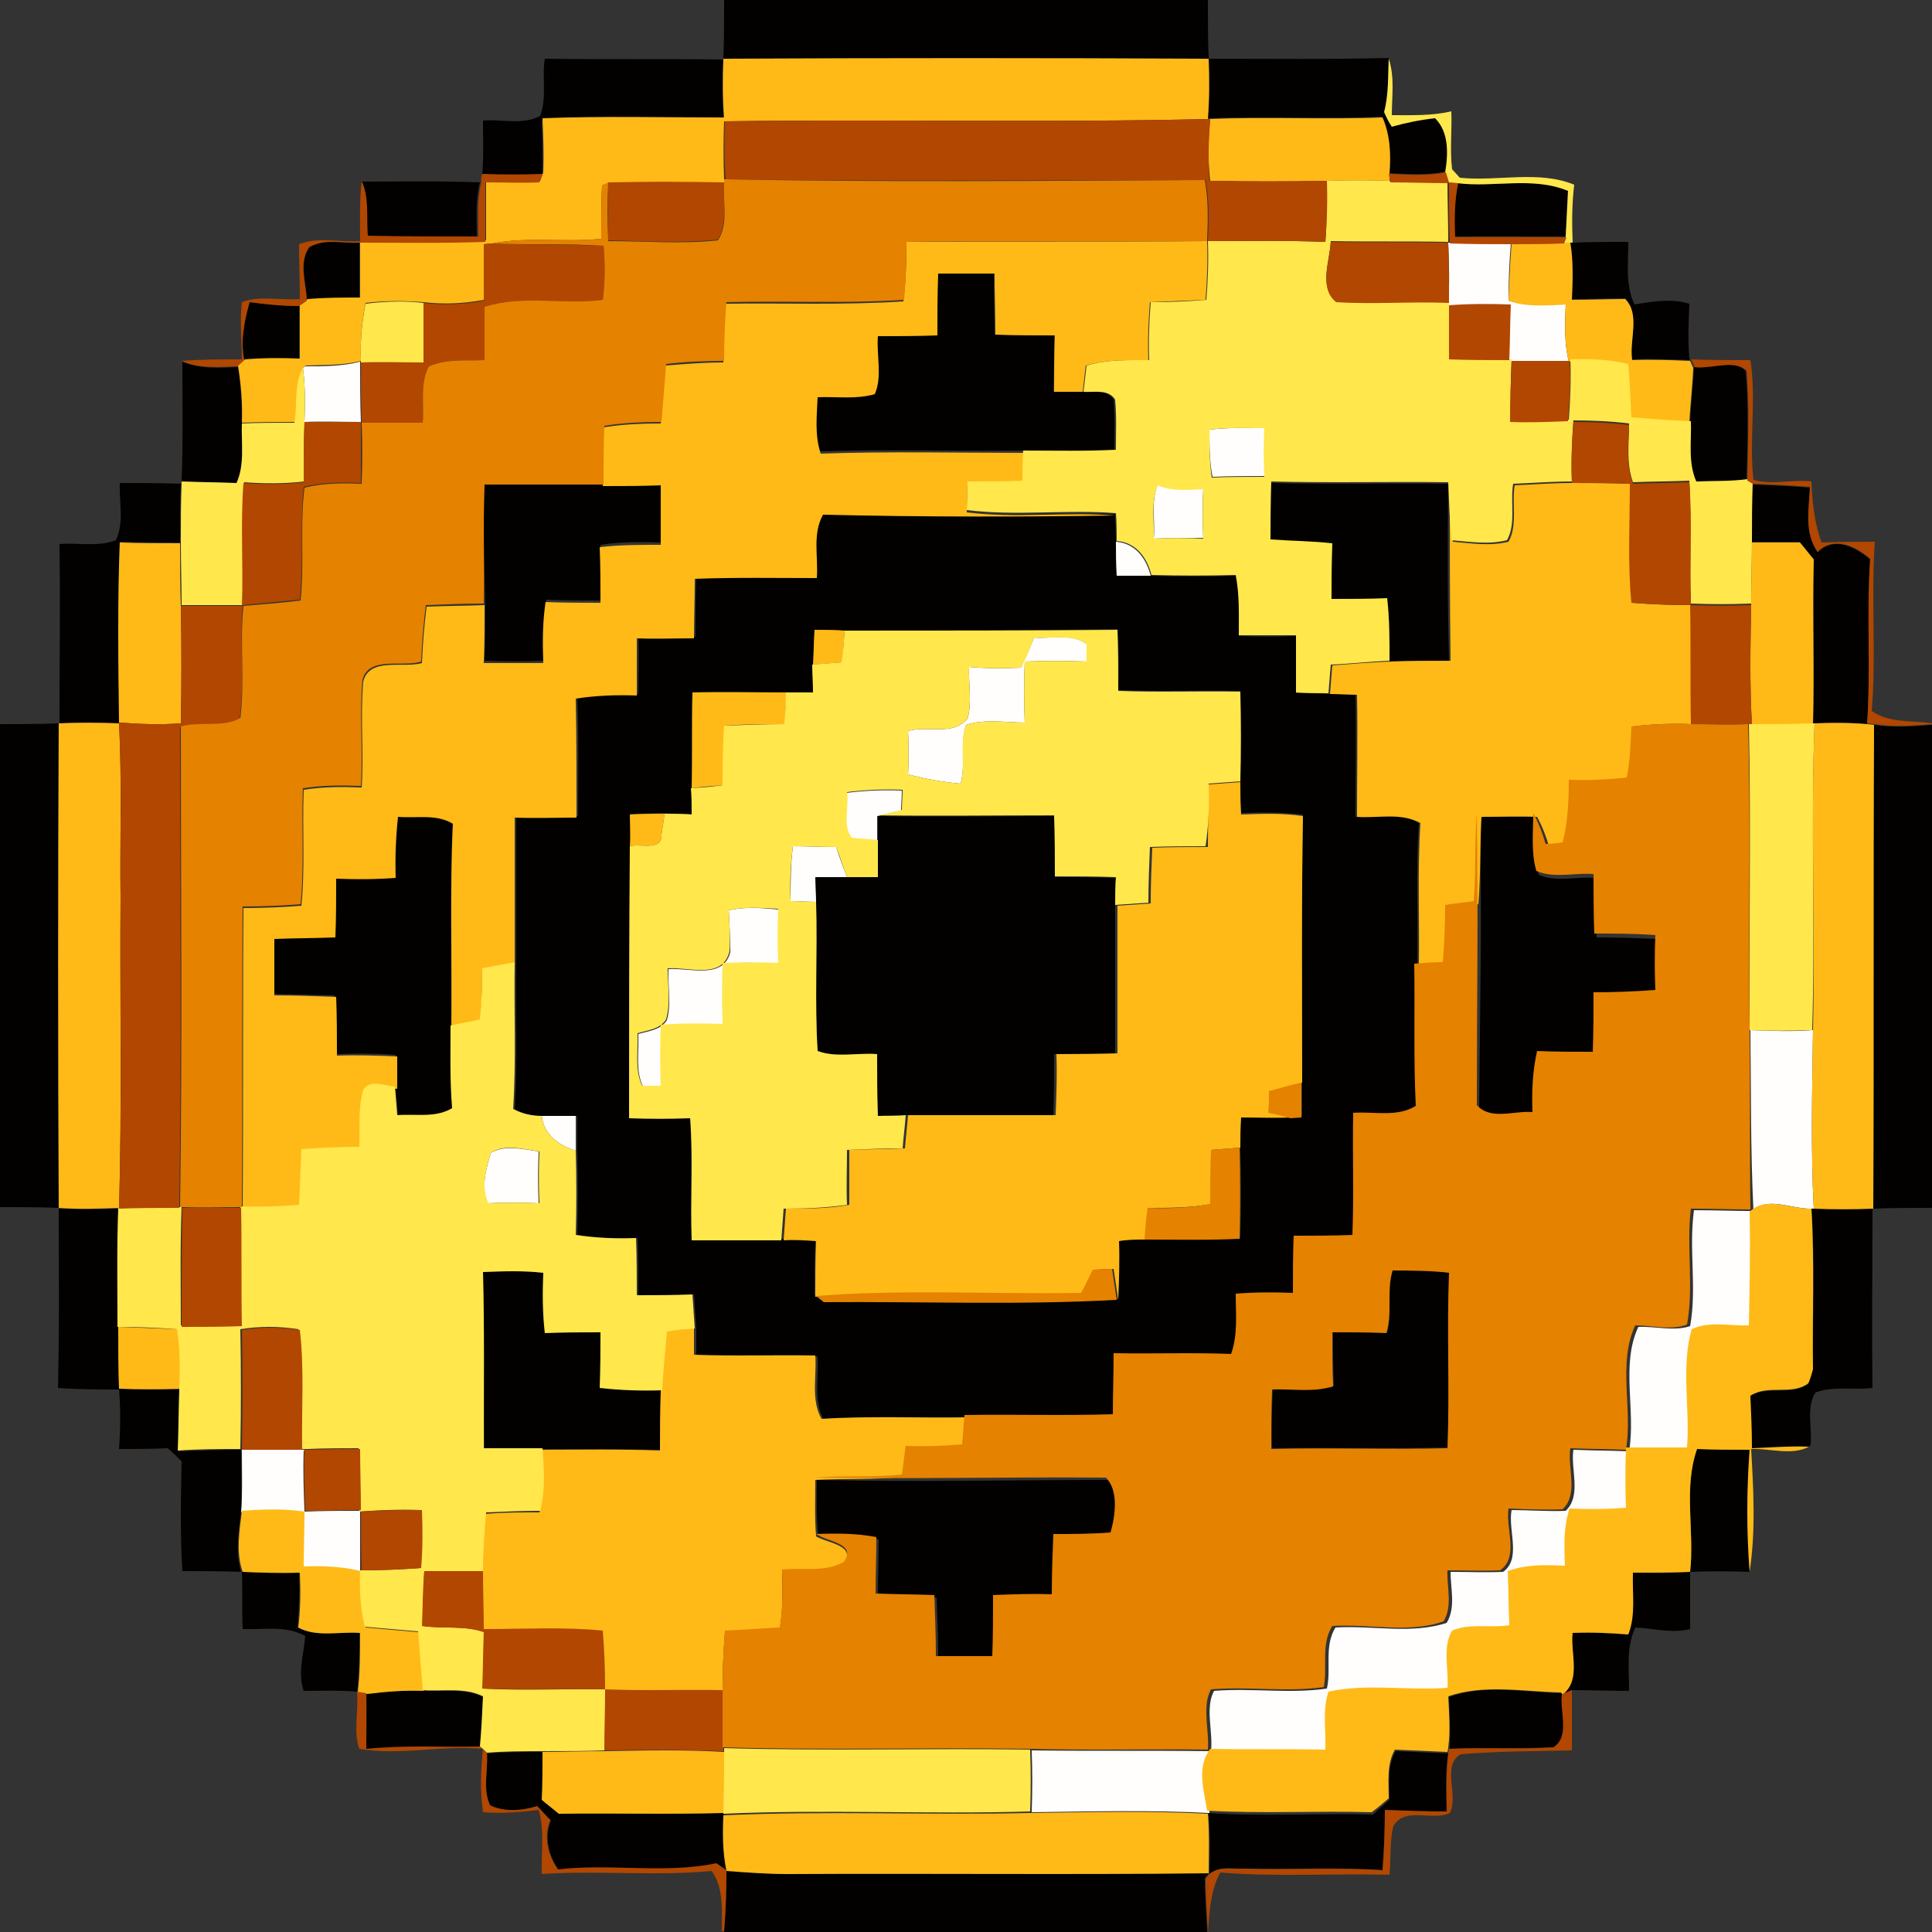 <?xml version="1.0" encoding="utf-8"?>
<!-- Generator: Adobe Illustrator 26.0.3, SVG Export Plug-In . SVG Version: 6.00 Build 0)  -->
<svg version="1.1" id="Layer_1" xmlns="http://www.w3.org/2000/svg" xmlns:xlink="http://www.w3.org/1999/xlink" x="0px" y="0px"
	 viewBox="0 0 250 250" style="enable-background:new 0 0 250 250;" xml:space="preserve">
<rect x="0" y="0" width="250" height="250" fill="#333333" stroke="none"/>
<style type="text/css">
	.st0{fill:#FFFEFC;}
	.st1{fill:#020100;}
	.st2{fill:#FFBA17;}
	.st3{fill:#FFE74C;}
	.st4{fill:#B14701;}
	.st5{fill:#E58200;}
</style>
<g id="_x23_fffefcff">
	<path class="st0" d="M187.4,31.4c2.7,0,5.4,0.1,8.1,0.1c-0.2,2.5-0.3,4.9-0.3,7.4c2.4,0.8,4.9,0.5,7.4,0.5c-0.1,2.5-0.2,5,0.4,7.4
		c-2.5,0-5,0-7.5,0h-0.3c0-2.4,0.1-4.8,0.2-7.2c-2.7-0.2-5.3-0.1-8,0.1v-0.3C187.6,36.6,187.5,34,187.4,31.4z"/>
	<path class="st0" d="M39.5,47.4c2.4,0,4.8,0,7.1-0.6c0,2.6,0,5.2,0.1,7.8c-2.4,0-4.9-0.1-7.3,0c0.1-2.3,0.1-4.7-0.2-7L39.5,47.4z"
		/>
	<path class="st0" d="M156.5,55.6c2.4-0.3,4.8-0.2,7.2-0.3c-0.1,2.1-0.1,4.2,0,6.3c-2.3,0-4.5,0-6.8,0.1
		C156.5,59.7,156.5,57.7,156.5,55.6z"/>
	<path class="st0" d="M149.3,69.7c0.2-2.3-0.4-4.8,0.5-7c1.9,0.8,3.9,0.6,5.9,0.5c-0.1,2.1-0.1,4.3,0,6.4
		C153.6,69.6,151.4,69.6,149.3,69.7z"/>
	<path class="st0" d="M144.4,70.1c2.5,0.2,3.9,2.1,4.5,4.4c-1.5,0-3,0-4.5,0C144.4,73.1,144.4,71.6,144.4,70.1z"/>
	<path class="st0" d="M132.1,86.4c0.6-1.3,1.2-2.6,1.7-3.9c2.2,0.2,4.8-0.6,6.8,0.8c0,0.6,0,1.7,0,2.3c-2.7-0.1-5.3-0.1-8,0
		c-0.1,2.7-0.1,5.3,0,7.9c-2.5,0-5.2-0.5-7.6,0.3c-0.8,2.5,0,5.1-0.7,7.6c-2.3-0.2-4.6-0.6-6.8-1.2c0.1-1.9,0.1-3.7,0-5.6
		c2.6-0.8,5.7,0.7,7.7-1.6c0.6-2.1,0.1-4.5,0.2-6.7C127.6,86.5,129.9,86.5,132.1,86.4z"/>
	<path class="st0" d="M109.5,102.6c2.4-0.3,4.8-0.4,7.2-0.3c0,0.7-0.1,2-0.1,2.6c-1,0.2-2.1,0.5-3.1,0.7c0,1.1,0,2.1,0,3.2
		c-0.9-0.1-2.6-0.2-3.4-0.3C108.9,107,109.8,104.5,109.5,102.6z"/>
	<path class="st0" d="M102.3,116.6c0-2.4,0-4.7,0.3-7.1c1.8,0,3.7,0.1,5.6,0.1c0.4,1.3,0.9,2.6,1.4,3.9c-1.4,0-2.7,0-4,0
		c0,0.8,0.1,2.4,0.1,3.2C104.5,116.7,103.4,116.6,102.3,116.6z"/>
	<path class="st0" d="M94.3,117.8c2.1-0.5,4.3-0.3,6.5-0.1c-0.1,2.3-0.1,4.6,0,7c-2.4-0.1-4.8-0.2-7.2,0c-0.1,2.6-0.1,5.3,0,7.9
		c-2.6-0.1-5.3-0.1-8,0.1c-0.1,2.6-0.1,5.3,0,7.9c-0.6,0-1.8,0-2.4,0c-1-2.1-0.5-4.5-0.6-6.8c1.3-0.4,2.9-0.5,3.7-1.8
		c0.6-2.1,0.1-4.4,0.2-6.6c2.7-0.2,7.1,1.4,8-2.2C94.5,121.4,94.4,119.6,94.3,117.8z"/>
	<path class="st0" d="M226.5,133.3c2.7,0.1,5.4,0.2,8.1,0c-0.1,7.7-0.3,15.4,0.1,23.1l-0.2,0c-2.7,0.1-5.8-1.7-8,0.4
		c0.1,4.9,0,9.9,0.1,14.8c-2.4,0.1-5.1-0.6-7.4,0.5c-1.4,4.9-0.2,10.2-0.6,15.3c-2.6,0-5.2,0-7.9,0c0,2.6,0,5.2,0,7.8
		c-2.4,0.2-4.9,0.2-7.3,0.1c-0.8,2.4-0.8,4.9-0.6,7.4c-2.5-0.1-5-0.2-7.4,0.7c0.1,2.3,0.1,4.7,0.2,7c-2.4,0.5-5.1-0.2-7.4,0.7
		c-1.4,2.2-0.5,4.9-0.6,7.4c-5.1,0.4-10.4-0.6-15.4,0.5c-0.8,2.4-0.3,5-0.4,7.5c-5-0.1-9.9,0-14.9-0.1c-1.7,2.4-0.8,5.4-0.4,8l0,0.2
		c-7.7-0.4-15.4-0.2-23-0.1c0.1-2.7,0.1-5.4,0-8c7.7,0.1,15.4,0,23.2,0.1c0.3-2.5-0.8-5.6,0.4-7.8c4.8-0.4,9.8,0.4,14.6-0.3
		c0.6-2.6-0.4-5.4,1.1-7.9c4.8-0.3,9.8,0.9,14.4-0.6c1.2-2,0.5-4.4,0.5-6.6c2.3,0,4.5,0.1,6.8,0c2.4-1.7,0.6-5.4,1.1-8
		c2.3,0,4.7,0.2,7,0.1c2.1-2,0.6-5.4,1-7.9c2.4,0.1,4.8,0.1,7.2,0.2c0.9-5.3-1.1-11.2,1.2-16.1c2.2-0.1,4.6,0.6,6.7-0.1
		c0.9-4.9-0.2-10,0.5-15c2.6,0,5.1,0.1,7.7,0.1C226.5,148.8,226.6,141,226.5,133.3z"/>
	<path class="st0" d="M70.1,144.4c1.5,0,3,0,4.4,0c0,1.5,0,3,0,4.5C72.3,148.2,70.4,146.9,70.1,144.4z"/>
	<path class="st0" d="M63.5,149.2c1.7-1.1,4.2-0.5,6.2-0.2c-0.1,2.2-0.1,4.5,0,6.7c-2.2-0.1-4.4-0.1-6.6,0
		C62.2,153.6,62.9,151.3,63.5,149.2z"/>
	<path class="st0" d="M31.3,187.6c2.6,0,5.2,0,7.8,0l0.9,0l-0.7,0.1c-0.1,2.6,0,5.3,0.1,7.9c2.4-0.1,4.8-0.1,7.2-0.1v0.3
		c0,2.5,0,5.1,0,7.7c-2.4-0.7-4.9-0.7-7.4-0.6c0-2.4,0.1-4.7,0.1-7.1c-2.7-0.3-5.4-0.3-8.1-0.1C31.4,192.9,31.3,190.2,31.3,187.6z"
		/>
</g>
<g id="_x23_020100ff">
	<path class="st1" d="M93.7,0h62.6c0,2.5,0,5.1,0.1,7.6c-20.9-0.1-41.8-0.1-62.8,0C93.7,5.1,93.7,2.5,93.7,0z"/>
	<path class="st1" d="M69.9,15c0.9-2.4,0.2-5,0.6-7.4c7.7,0.1,15.4,0,23.1,0.1c-0.1,2.6-0.1,5.2,0,7.8c-7.8,0-15.7-0.2-23.5,0.1
		c0.1,2.4,0.1,4.7,0.1,7c-2.6,0.1-5.2,0.1-7.8,0c0.2-2.3,0.1-4.7,0.1-7C65,15.4,67.7,16.2,69.9,15z"/>
	<path class="st1" d="M156.4,7.6c7.8,0,15.6,0.1,23.3-0.1c-0.1,2.3,0,4.6-0.5,6.9c0.3,0.6,0.7,1.3,1,1.9c1.8-0.5,3.7-0.9,5.6-1.1
		c1.8,1.9,1.7,4.7,1.3,7c-2.4,0.5-4.9,0.3-7.4,0.2c0.2-2.5,0.1-5-0.9-7.3c-7.4,0.3-14.8-0.1-22.3,0.2l-0.2,0
		C156.5,12.9,156.5,10.2,156.4,7.6z"/>
	<path class="st1" d="M46.7,23.5c5.1,0,10.3-0.1,15.4,0.1c-0.6,2.3-0.4,4.7-0.4,7.1c-4.8,0-9.5,0-14.3-0.1
		C47.4,28.2,47.8,25.7,46.7,23.5z"/>
	<path class="st1" d="M188.6,23.7c4.8,0.6,9.8-0.9,14.3,1c-0.1,2-0.2,4-0.3,5.9c-4.8,0-9.6,0-14.4,0C188.2,28.3,188.2,26,188.6,23.7
		z"/>
	<path class="st1" d="M203.2,31.4l0.3,0c2.4-0.1,4.8-0.1,7.2-0.1c0,2.7-0.4,5.6,0.8,8.1c2.4-0.4,4.8-0.8,7.1-0.1
		c-0.1,2.4-0.2,4.7,0,7.1l0.1,0.2c-2.5-0.1-5-0.2-7.5-0.1c-0.4-2.5,1-5.9-0.9-7.9c-2.3,0-4.6,0.1-6.9,0.1
		C203.6,36.3,203.6,33.8,203.2,31.4z"/>
	<path class="st1" d="M40,32c2-1.2,4.3-0.4,6.5-0.6c0,2.4,0,4.9,0,7.3c-2.3,0-4.5,0-6.8,0.2C39.7,36.6,38.6,34.1,40,32z"/>
	<path class="st1" d="M121.3,35.4c2.4,0,4.9,0,7.3,0c0,2.6,0.1,5.3,0.1,7.9c2.6,0.1,5.1,0.1,7.7,0.1c0,2.5,0,4.9-0.1,7.3
		c0.9,0,2.8,0,3.7,0c1.4,0.1,3.2-0.4,4.1,1c0.2,2.2,0.1,4.3,0.1,6.5c-4,0.2-8,0.1-12,0.1c-8.7,0.1-17.5-0.2-26.2,0.1
		c-0.8-2.4-0.5-4.9-0.4-7.3c2.5-0.1,5,0.3,7.4-0.4c0.9-2.3,0.2-5,0.4-7.5c2.6,0,5.1,0,7.7-0.1C121.2,40.7,121.3,38.1,121.3,35.4z"/>
	<path class="st1" d="M31.6,46.6c-0.5-2.5,0-5.1,0.7-7.5c2.1,0.2,4.3,0.5,6.4,0.5c0,2.3,0,4.7,0,7C36.3,46.5,34,46.4,31.6,46.6z"/>
	<path class="st1" d="M23.5,62.3c0.2-5.2,0.1-10.4,0.1-15.5c2.3,1,4.8,0.8,7.2,0.7c0.4,2.4,0.5,4.9,0.5,7.4
		c-0.1,2.6,0.4,5.3-0.7,7.7C28.2,62.4,25.8,62.4,23.5,62.3z"/>
	<path class="st1" d="M219.2,47.5c2.2,0.3,5.2-1.1,6.7,0.5c0.4,4.7,0.2,9.5,0.1,14.2c-2.2,0.3-4.4,0.1-6.6,0.3
		c-1.1-2.4-0.7-5.2-0.7-7.8C218.8,52.3,219.1,49.9,219.2,47.5z"/>
	<path class="st1" d="M15,69.9c1.1-2.3,0.4-4.9,0.5-7.4c2.6,0,5.3,0,7.9,0.1c-0.1,2.5-0.1,5.1-0.1,7.6c-2.6,0-5.2,0-7.8-0.1
		c-0.3,7.8-0.2,15.5,0,23.3l0,0.2c-2.6-0.1-5.2-0.2-7.8,0c0-7.7,0.1-15.4,0-23.2C10,70.2,12.7,70.8,15,69.9z"/>
	<path class="st1" d="M62.7,62.6c5.1,0,10.2,0,15.4,0c2.5,0,5,0,7.5-0.1c0,2.6,0,5.1,0,7.7c-2.7-0.1-5.3-0.1-7.9,0.3
		c0.1,2.4,0.1,4.8,0.1,7.2c-2.4,0-4.8,0-7.1-0.1c-0.4,2.6-0.4,5.3-0.3,7.9c-2.6,0.1-5.1,0.1-7.7,0c0.1-2.5,0.1-5,0.1-7.5
		C62.6,72.9,62.5,67.8,62.7,62.6z"/>
	<path class="st1" d="M164.4,70c0-2.5,0.1-5,0.1-7.5c7.6,0.2,15.2,0,22.9,0.1c-0.1,7.6-0.1,15.3,0.1,22.9c-2.6,0-5.1,0-7.7,0.1
		c0.1-2.7,0-5.4-0.3-8.1c-2.4,0.1-4.8,0.1-7.2,0.1c0-2.4,0-4.8,0.1-7.2C169.8,70.2,167.1,70.2,164.4,70z"/>
	<path class="st1" d="M226.8,62.7c2.5,0.1,4.9,0.2,7.4,0.4c-0.1,2.8-0.7,5.9,1,8.4c2.1-2.2,4.9-0.7,6.8,0.9
		c-0.5,7.1,0.1,14.2-0.4,21.3c-2.3-0.2-4.5-0.1-6.8-0.1l-0.2,0c0.2-7.1,0-14.2,0.1-21.3c-0.6-0.7-1.2-1.5-1.8-2.2
		c-2.1,0-4.1,0-6.2,0C226.7,67.7,226.7,65.2,226.8,62.7z"/>
	<path class="st1" d="M105.6,74.6c0.2-2.7-0.6-5.7,0.8-8.2c12.6,0.3,25.2,0.2,37.9,0.1c0,0.9,0.1,2.7,0.1,3.6c0,1.5,0,2.9,0.1,4.4
		c1.5,0,3,0,4.5,0c3.6,0.1,7.2,0.1,10.9,0c0.5,2.6,0.5,5.2,0.4,7.8c2.5,0.1,4.9,0.1,7.4,0c0,2.5,0,4.9,0,7.4c1.4,0,2.8,0,4.2,0.1
		c0.9,0,2.7,0,3.5,0.1c0.1,5.2,0,10.5,0,15.8c2.7,0.2,5.7-0.6,8.2,0.8c-0.4,6.2-0.1,12.4-0.2,18.6c0.1,6.1-0.2,12.3,0.2,18.4
		c-2.4,1.5-5.4,0.7-8.1,0.9c0,5.2,0.1,10.5-0.1,15.8c-2.6,0.1-5.1,0.1-7.6,0.1c-0.1,2.5-0.1,4.9-0.1,7.4c-2.5-0.1-5,0-7.4,0.1
		c0,2.6,0.3,5.3-0.6,7.8c-5.1-0.2-10.1-0.1-15.2-0.1c0,2.6,0,5.3-0.1,7.9c-6.4,0.2-12.8,0.1-19.2,0.1c-6.2,0.1-12.4-0.2-18.6,0.2
		c-1.4-2.5-0.6-5.4-0.8-8.2c-5.2,0-10.5,0.1-15.7-0.1c0-0.9,0-2.6,0-3.5c-0.1-1.5-0.2-2.9-0.3-4.4c-2.4,0.1-4.8,0.1-7.2,0.1
		c0-2.5,0-5-0.1-7.4c-2.6,0.1-5.2,0-7.8-0.4c0.1-3.6,0.1-7.2,0-10.9c0-1.5,0-3,0-4.5c-1.5,0-3,0-4.4,0c-1.3,0-2.5-0.2-3.7-0.9
		c0.4-6.3,0.1-12.7,0.2-19c0-6.3,0-12.6,0-18.9c2.7,0,5.3,0,8,0c0-5.1,0.1-10.3-0.1-15.4c2.6-0.4,5.2-0.5,7.9-0.4
		c0-2.5,0.1-4.9,0-7.4c2.5,0,4.9,0,7.4,0c0-2.6,0-5.1,0.1-7.7C95.1,74.5,100.4,74.6,105.6,74.6 M109.3,81.6c-1,0-2.9-0.1-3.9-0.1
		c-0.1,1.5-0.1,3-0.2,4.5c0,1.2,0.1,2.4,0.1,3.6c-1.2,0-2.3,0-3.5,0c-4.1,0-8.2,0-12.2,0c-0.1,4.1,0,8.2-0.1,12.3
		c0,1.1,0,2.3,0.1,3.4c-1.2,0-2.4,0-3.5-0.1c-1.5,0-3,0.1-4.5,0.1c0,1,0,3,0.1,4c0,11.7,0,23.5-0.1,35.2c2.6,0.1,5.3,0.2,7.9,0
		c0.3,5.3,0,10.5,0.2,15.8c3.9,0,7.7,0,11.6,0c1.4-0.1,2.8,0,4.2,0.1c-0.1,2.4-0.1,4.8-0.1,7.2l0.4,0l1,0.8
		c12.6-0.2,25.3,0.4,37.9-0.3c0.1-2.5,0.1-5,0.1-7.6c1.1-0.1,2.3-0.2,3.4-0.2c4.1,0,8.2,0.1,12.3-0.1c0.1-3.9,0.1-7.9,0-11.8
		c0-1.3,0-2.6,0.1-3.9c2.2,0,4.3,0.1,6.5,0l1.4-0.1c0-1.5,0-3,0-4.5c0-11.5-0.1-23,0.1-34.5c-2.7-0.3-5.3-0.3-8-0.2
		c-0.1-1.4-0.1-2.8-0.1-4.2c0-3.9,0-7.8,0-11.6c-5.2-0.1-10.5,0.1-15.8-0.1c0.1-2.6,0.1-5.3-0.1-7.9
		C132.9,81.6,121.1,81.6,109.3,81.6z"/>
	<path class="st1" d="M0,93.7c2.5,0,5.1,0,7.6-0.1c-0.1,20.9-0.1,41.8,0,62.7c-2.5-0.1-5.1-0.1-7.6-0.1V93.7z"/>
	<path class="st1" d="M242.5,93.8c2.5,0.4,5,0.2,7.5,0v62.5c-2.5,0-5.1,0-7.6,0.1C242.5,135.5,242.3,114.7,242.5,93.8z"/>
	<path class="st1" d="M51.2,113.4c0-2.6,0.1-5.2,0.3-7.9c2.4,0.2,5-0.4,7.1,0.9c-0.4,8.8-0.1,17.6-0.2,26.4c0,3.6-0.1,7.1,0.2,10.7
		c-2.2,1.2-4.8,0.7-7.1,0.9c-0.1-1.2-0.2-2.4-0.3-3.7c0-1.4,0-2.8,0-4.2c-2.6-0.2-5.2-0.2-7.8-0.1c0-2.5,0-5.1-0.1-7.6
		c-2.7-0.1-5.3-0.1-8-0.2c0-2.4,0-4.9,0-7.3c2.6,0,5.3-0.1,7.9-0.2c0.1-2.5,0.2-5.1,0.1-7.6C46,113.6,48.6,113.6,51.2,113.4z"/>
	<path class="st1" d="M113.6,108.8c0-1.1,0-2.1,0-3.2c7.6,0.1,15.2,0,22.8,0c0.1,2.6,0.1,5.3,0.1,7.9c2.6,0,5.3,0,7.9,0.1
		c0,0.9,0,2.7-0.1,3.6c0,6.4,0,12.8,0,19.1c-2.6,0-5.3,0.1-7.9,0.1c0,2.6,0,5.3-0.1,7.9c-6.4,0-12.7,0-19.1,0c-0.9,0-2.7,0-3.6,0.1
		c-0.1-2.7-0.2-5.3-0.1-8c-2.6-0.2-5.3,0.5-7.7-0.4c-0.4-6.4,0-12.9-0.2-19.3c0-0.8-0.1-2.4-0.1-3.2c1.3,0,2.7,0,4,0
		c1.3,0,2.7,0,4,0C113.6,112,113.6,110.4,113.6,108.8z"/>
	<path class="st1" d="M191.5,105.7c2.4,0,4.8,0,7.2,0c0,2.5-0.3,5.1,0.4,7.5c2.2,1,4.9,0.2,7.4,0.4c0,2.6,0,5.1,0.1,7.7
		c2.7,0,5.3,0.1,7.9,0.2c-0.1,2.3-0.1,4.7,0,7.1c-2.7,0.2-5.3,0.3-8,0.3c-0.1,2.5-0.1,5.1-0.1,7.7c-2.4,0-4.8-0.1-7.2-0.1
		c-0.5,2.6-0.6,5.2-0.6,7.9c-2.4-0.2-5.4,1.1-7.2-0.9C191.5,130.8,191.8,118.2,191.5,105.7z"/>
	<path class="st1" d="M7.6,156.4c2.6,0.1,5.2,0.1,7.8,0c-0.2,5.1-0.1,10.2-0.1,15.4c0,2.7,0,5.3,0.1,8c-2.6,0-5.2,0-7.9-0.2
		C7.7,171.8,7.6,164.1,7.6,156.4z"/>
	<path class="st1" d="M234.4,156.4l0.2,0c2.6,0.1,5.2,0.1,7.7,0c0,7.7-0.1,15.5,0,23.2c-2.4,0.3-5.1-0.3-7.4,0.6
		c-1.2,2-0.4,4.5-0.6,6.7l-0.3,0.4c-2.5-0.1-4.9,0.1-7.4,0.2c0-2.3-0.1-4.5-0.2-6.8c2.3-1.5,5.4,0,7.5-1.6c0.1-0.4,0.4-1.4,0.6-1.8
		C234.6,170.3,234.9,163.3,234.4,156.4z"/>
	<path class="st1" d="M62.5,164.6c2.6-0.1,5.2-0.2,7.8,0.1c-0.1,2.6-0.1,5.2,0.2,7.8c2.4-0.1,4.8-0.1,7.2-0.1c0,2.4,0,4.8-0.1,7.2
		c2.7,0.3,5.4,0.3,8.1,0.3c-0.1,2.6-0.1,5.1-0.1,7.7c-5.1-0.1-10.2-0.1-15.3-0.1c-2.5,0-5.1,0-7.6,0
		C62.5,179.8,62.7,172.1,62.5,164.6z"/>
	<path class="st1" d="M180.2,164.4c2.4,0,4.9,0.1,7.4,0.2c-0.4,7.6,0.1,15.2-0.2,22.7c-7.6,0.2-15.2,0-22.8,0.1
		c-0.1-2.6,0-5.1,0.1-7.7c2.6-0.1,5.4,0.4,7.9-0.4c-0.1-2.3-0.1-4.7-0.1-7c2.4,0,4.7,0,7,0.1C180.2,169.8,179.4,167,180.2,164.4z"/>
	<path class="st1" d="M15.4,179.7c2.6,0.1,5.3,0.1,7.9,0.1c0,2.7-0.1,5.3-0.2,8c2.7-0.1,5.4-0.2,8.1-0.2c0,2.6,0.1,5.3,0,7.9
		c-0.3,2.6-0.8,5.3,0,7.9c-2.5-0.1-5.1-0.1-7.6-0.1c-0.3-4.7-0.2-9.5-0.1-14.2c-0.6-0.6-1.2-1.2-1.8-1.7c-2.1,0.1-4.2,0.1-6.3,0.1
		C15.6,184.9,15.6,182.3,15.4,179.7z"/>
	<path class="st1" d="M218.7,203.4c0.6-5.3-0.9-10.9,0.9-15.9c2.3,0.1,4.6,0.1,6.8,0.1c-0.3,5.2-0.4,10.5,0,15.8
		C223.8,203.3,221.3,203.3,218.7,203.4z"/>
	<path class="st1" d="M105.7,191.5c12.6,0.3,25.1,0,37.7,0c1.7,1.7,1.2,5,0.6,7.1c-2.4,0.2-4.9,0.1-7.4,0.2
		c-0.1,2.6-0.2,5.2-0.2,7.8c-2.5-0.1-5.1-0.1-7.6,0.1c0,2.6,0,5.3-0.1,7.9c-2.4,0-4.9,0-7.3,0c0-2.7-0.1-5.3-0.2-7.9
		c-2.6,0-5.1-0.1-7.6-0.2c0-2.4,0.1-4.9,0.1-7.3c-2.6-0.5-5.2-0.5-7.8-0.4C105.6,196.4,105.7,193.9,105.7,191.5z"/>
	<path class="st1" d="M31.3,203.4c2.5,0.1,4.9,0.1,7.4,0.1c0.1,2.4,0,4.7-0.2,7.1c2.4,1.3,5.4,0.5,8,0.7c0,2.6,0,5.1-0.3,7.7l0,0.2
		l0-0.3c-2.3-0.2-4.6-0.1-6.9-0.1c-0.8-2.3,0-4.7,0.2-7.1c-2.5-1.4-5.4-0.8-8.1-0.9C31.3,208.3,31.4,205.9,31.3,203.4z"/>
	<path class="st1" d="M211.3,203.5c2.5,0.1,5,0.1,7.4-0.1c0,2.5,0,4.9,0,7.4c-2.4,0.6-4.8-0.1-7.1-0.2c-1.2,2.6-0.8,5.4-0.8,8.2
		c-2.5,0-4.9-0.1-7.4-0.1l-1.2,0.5c2.3-1.9,0.9-5.3,1.2-7.9c2.4-0.1,4.8,0,7.2,0.2C211.6,208.9,211.2,206.1,211.3,203.5z"/>
	<path class="st1" d="M47.4,219.2c2.4-0.3,4.9-0.5,7.3-0.4c2.6,0.1,5.4-0.4,7.8,0.8c-0.1,2.2-0.2,4.4-0.4,6.5
		c-4.9,0.1-9.8-0.1-14.7,0.3C47.4,223.9,47.5,221.6,47.4,219.2z"/>
	<path class="st1" d="M187.5,219.6c4.6-1.7,9.8-0.6,14.6-0.5l0.1,0.3c-0.4,2.1,1.1,5.4-1.1,6.7c-4.5,0.2-9,0-13.5,0.2
		C187.7,224,187.6,221.8,187.5,219.6z"/>
	<path class="st1" d="M63,226.9c2.4-0.2,4.8-0.2,7.2-0.2c0,2.1,0,4.1,0,6.2c0.7,0.6,1.5,1.2,2.2,1.8c7.1-0.1,14.2,0.1,21.3-0.1
		l0,0.3c-0.1,2.4-0.1,4.8,0.4,7.2c-0.3-0.2-1-0.7-1.3-0.9c-6.7,1.4-13.7,0-20.5,0.8c-1.3-1.8-1.9-4.3-1-6.4
		c-0.6-0.6-1.1-1.2-1.7-1.8c-1.9,0.6-4.3,0.8-6.1-0.1C62.4,231.6,63.2,229.1,63,226.9z"/>
	<path class="st1" d="M179.8,232.9c0-2.1-0.3-4.4,0.8-6.3c2.2,0.1,4.5,0.2,6.8,0.3c-0.4,2.5-0.3,5-0.2,7.5c-2.7,0-5.3,0-8-0.2
		c0,2.6-0.1,5.2-0.3,7.8c-5.9-0.4-11.8-0.1-17.8-0.2c-1.6,0.1-3.3-0.4-4.6,0.7c0.1-2.6,0.1-5.2-0.1-7.7l0-0.2
		c7.1,0.5,14.2,0,21.3,0.2C178.4,234.1,179.1,233.5,179.8,232.9z"/>
	<path class="st1" d="M94,242.1c2.7,0.2,5.3,0.4,8,0.4c18.1-0.1,36.3,0.1,54.4-0.1l-0.5,0.6c0,2.3,0.2,4.7,0.3,7H93.7
		C93.9,247.4,94,244.7,94,242.1z"/>
</g>
<g id="_x23_ffba17ff">
	<path class="st2" d="M93.6,7.6c20.9-0.1,41.8-0.1,62.8,0c0.1,2.6,0.1,5.2-0.1,7.8c-20.8,0.5-41.7,0-62.6,0.3c-0.1,2.5-0.1,5,0,7.5
		v0.5c-5-0.1-10-0.2-15,0L77.9,24c-0.1,2.3-0.1,4.6-0.1,6.9c-4.7,0.5-9.5-0.3-14.1,0.6l-1.1,0.1c0,2.4,0,4.8,0,7.2
		c-2.6,0.5-5.2,0.6-7.8,0.3c-2.5-0.2-5-0.2-7.5,0.1c-0.5,2.5-0.7,5-0.6,7.5c-2.3,0.6-4.8,0.5-7.1,0.6l-0.3,0.2
		c-1.2,2.1-0.6,4.8-1.1,7.1c-2.3,0-4.6,0-6.9,0.1c0.1-2.5-0.1-4.9-0.5-7.4c0.2-0.2,0.6-0.6,0.9-0.8c2.4-0.2,4.7-0.2,7.1-0.1
		c0-2.3,0-4.6,0-7c0.2-0.2,0.7-0.5,1-0.7c2.3-0.2,4.5-0.2,6.8-0.2c0-2.4,0-4.9,0-7.3c5.5,0,10.9,0.1,16.3-0.1c0-2.6,0-5.1,0-7.7
		c2.3,0,4.7,0,7,0c0.1-0.3,0.3-0.8,0.4-1.1c0.1-2.3,0-4.7-0.1-7c7.8-0.3,15.6-0.1,23.5-0.1C93.5,12.8,93.5,10.2,93.6,7.6z"/>
	<path class="st2" d="M156.6,15.4c7.4-0.3,14.9,0.1,22.3-0.2c1,2.3,1.1,4.8,0.9,7.3l0,0.9c-2.7-0.1-5.3-0.1-8,0
		c-5.1,0.1-10.2,0.1-15.2,0C156.3,20.8,156.3,18.1,156.6,15.4z"/>
	<path class="st2" d="M117.3,31.3c13-0.1,25.9,0,38.9-0.1c0.1,2.5,0,5.1-0.2,7.6c-2.4,0.1-4.8,0.2-7.2,0.3c-0.2,2.5-0.3,5-0.2,7.5
		c-2.7,0-5.4-0.1-8.1,0.7c-0.1,0.9-0.3,2.6-0.4,3.4c-0.9,0-2.8,0-3.7,0c0-2.5,0-4.9,0.1-7.3c-2.6,0-5.1,0-7.7-0.1
		c0-2.6-0.1-5.3-0.1-7.9c-2.4,0-4.9,0-7.3,0c-0.1,2.7-0.1,5.3-0.1,8c-2.6,0.1-5.1,0.1-7.7,0.1c-0.2,2.5,0.6,5.2-0.4,7.5
		c-2.4,0.7-4.9,0.3-7.4,0.4c-0.1,2.4-0.4,4.9,0.4,7.3c8.7-0.3,17.5-0.1,26.2-0.1c0,1,0,2.9-0.1,3.9c-2.4,0.1-4.8,0.1-7.1,0.1
		c0,1.2-0.1,2.4-0.1,3.7c6.4,0.8,12.9-0.1,19.3,0.4c-12.6,0.2-25.2,0.2-37.9-0.1c-1.4,2.5-0.6,5.4-0.8,8.2c-5.2,0-10.5-0.1-15.8,0.1
		c0,2.6-0.1,5.2-0.1,7.7c-2.5,0-4.9,0.1-7.4,0c0,2.5,0,4.9,0,7.4c-2.6-0.1-5.3,0-7.9,0.4c0.1,5.1,0.1,10.3,0.1,15.4
		c-2.7,0-5.3,0.1-8,0c0,6.3,0,12.6,0,18.9c-1.4,0.2-2.8,0.5-4.2,0.8c0,2.2-0.1,4.5-0.2,6.7c-1.3,0.3-2.6,0.5-3.8,0.8
		c0.1-8.8-0.2-17.6,0.2-26.4c-2.1-1.3-4.7-0.7-7.1-0.9c-0.3,2.6-0.4,5.2-0.3,7.9c-2.6,0.2-5.2,0.2-7.7,0.1c0,2.5,0,5.1-0.1,7.6
		c-2.6,0.1-5.3,0.1-7.9,0.2c0,2.4,0,4.9,0,7.3c2.7,0,5.3,0.1,8,0.2c0.1,2.5,0.1,5.1,0.1,7.6c2.6-0.1,5.2,0,7.8,0.1
		c0,1.4,0,2.8,0,4.2c-1.4-0.1-3.1-1-4.1,0.4c-0.7,2.4-0.4,4.9-0.5,7.4c-2.5-0.1-5,0-7.5,0.3c-0.1,2.4-0.2,4.8-0.3,7.2
		c-2.5,0.2-5.1,0.3-7.6,0.2c0.1-13,0-26,0.1-38.9c2.5,0,5-0.1,7.5-0.3c0.5-5,0.1-10,0.3-15c2.5-0.4,5-0.4,7.5-0.3
		c0.3-4.6-0.2-9.1,0.2-13.7c0.8-3.2,5.1-1.7,7.6-2.4c0.1-2.5,0.3-4.9,0.6-7.3c2.5-0.1,5-0.1,7.5-0.2c0,2.5,0,5-0.1,7.5
		c2.6,0,5.1,0,7.7,0c-0.1-2.7-0.1-5.3,0.3-7.9c2.4,0.1,4.8,0.1,7.1,0.1c0-2.4,0-4.8-0.1-7.2c2.6-0.3,5.3-0.3,7.9-0.3
		c0-2.6,0-5.1,0-7.7c-2.5,0.1-5,0.1-7.5,0.1c0-2.5,0.1-5,0.1-7.6c2.4-0.4,4.9-0.5,7.4-0.5c0.2-2.5,0.4-5,0.6-7.5
		c2.5-0.2,5-0.4,7.5-0.4c0-2.5,0.1-5.1,0.3-7.6c7.7-0.1,15.3,0.2,23-0.3C117.2,36.4,117.3,33.8,117.3,31.3z"/>
	<path class="st2" d="M195.6,31.5c2.2,0,4.5,0,6.7-0.1l0.9,0c0.4,2.4,0.3,4.9,0.2,7.4c2.3,0,4.6-0.1,6.9-0.1c2,2,0.5,5.3,0.9,7.9
		c2.5-0.1,5,0,7.5,0.1l0.4,0.9c-0.1,2.4-0.4,4.8-0.5,7.2c-2.6-0.2-5.1-0.3-7.7-0.5c-0.1-2.3-0.2-4.6-0.4-6.9c-2.5-0.6-5-0.7-7.5-0.6
		c-0.6-2.4-0.5-4.9-0.4-7.4c-2.5,0.1-5.1,0.4-7.4-0.5C195.3,36.4,195.4,33.9,195.6,31.5z"/>
	<path class="st2" d="M203.4,62.5c2.5,0,5,0,7.6,0.1c0,5.1-0.3,10.3,0.2,15.4c2.5,0.2,5.1,0.3,7.6,0.3c0.1,5.1,0,10.3,0.1,15.4
		c-2.6-0.1-5.1,0-7.6,0.3c-0.1,2.4-0.2,4.7-0.3,7.1c-2.5,0.3-5,0.3-7.5,0.3c0,2.7-0.1,5.5-0.8,8.1c-0.6,0.1-1.7,0.1-2.2,0.2
		c-0.4-1.4-0.9-2.7-1.6-4c-2.4-0.1-4.8,0-7.2,0c-0.2,3.8-0.1,7.6-0.4,11.3c-1.2,0.2-2.5,0.3-3.7,0.5c0.1,2.5,0,4.9-0.3,7.4
		c-1.2,0.1-2.5,0.2-3.7,0.2c0.1-6.2-0.2-12.4,0.2-18.6c-2.5-1.4-5.4-0.6-8.2-0.8c0-5.2,0.1-10.5,0-15.8c-0.9,0-2.7-0.1-3.5-0.1
		c0.1-1.2,0.2-2.5,0.3-3.7c2.5-0.2,5.1-0.4,7.6-0.5c2.6-0.1,5.1-0.1,7.7-0.1c-0.1-7.6-0.1-15.3-0.1-22.9c0.1,2.5,0.2,5,0.4,7.5
		c2.4,0.2,4.8,0.6,7.2,0c1.2-2.1,0.4-4.9,0.8-7.3C198.3,62.7,200.8,62.5,203.4,62.5z"/>
	<path class="st2" d="M15.5,70.2c2.6,0.1,5.2,0.1,7.8,0.1c0,2.7,0,5.4,0.1,8.1c0.1,5.1,0.1,10.2,0,15.2c-2.7,0.2-5.3,0.1-8-0.1
		C15.3,85.7,15.2,77.9,15.5,70.2z"/>
	<path class="st2" d="M226.7,70.2c2.1,0,4.1,0,6.2,0c0.6,0.7,1.2,1.5,1.8,2.2c-0.2,7.1,0.1,14.2-0.1,21.3c-2.6,0-5.3,0-7.9,0.1
		c-0.3-5.1-0.2-10.3-0.1-15.4C226.6,75.6,226.7,72.9,226.7,70.2z"/>
	<path class="st2" d="M105.4,81.5c1,0,2.9,0,3.9,0.1c-0.1,1.4-0.2,2.7-0.3,4.1c-1,0.1-2.8,0.2-3.8,0.3
		C105.3,84.5,105.3,83,105.4,81.5z"/>
	<path class="st2" d="M89.6,89.6c4.1-0.1,8.2,0,12.2,0c-0.1,1.4-0.2,2.7-0.2,4.1c-2.6,0-5.2,0-7.8,0.2c-0.1,2.6-0.2,5.1-0.2,7.7
		c-1.4,0.1-2.8,0.2-4.1,0.4C89.6,97.8,89.5,93.7,89.6,89.6z"/>
	<path class="st2" d="M234.8,93.6c2.2-0.1,4.5-0.1,6.8,0.1c0.2,0,0.7,0.1,0.9,0.1c-0.1,20.9,0,41.7-0.1,62.6c-2.6,0.1-5.2,0.1-7.7,0
		c-0.4-7.7-0.2-15.4-0.1-23.1C234.9,120.1,234.3,106.8,234.8,93.6z"/>
	<path class="st2" d="M7.6,93.6c2.6-0.1,5.2-0.1,7.8,0c0.4,7.5,0.1,14.9,0.2,22.4c-0.1,13.4,0.2,26.9-0.2,40.3
		c-2.6,0.1-5.2,0.2-7.8,0C7.5,135.5,7.5,114.5,7.6,93.6z"/>
	<path class="st2" d="M156.4,101.5c1.4-0.1,2.7-0.2,4.1-0.3c0,1.4,0,2.8,0.1,4.2c2.7-0.1,5.3-0.2,8,0.2c-0.2,11.5-0.1,23-0.1,34.5
		c-1.4,0.4-2.8,0.8-4.2,1.1c0,0.7-0.1,2.1-0.1,2.7c0.7,0.2,2.2,0.6,2.9,0.7c-2.2,0.1-4.4,0-6.5,0c-0.1,1.3-0.1,2.6-0.1,3.9
		c-0.9,0.1-2.8,0.2-3.7,0.3c-0.1,2.3-0.1,4.7-0.1,7c-2.7,0.5-5.4,0.5-8.1,0.5c-0.1,1.4-0.2,2.8-0.4,4.1c-1.1,0-2.3,0-3.4,0.2
		c0.1,2.5,0,5-0.1,7.6c-0.2-1.3-0.4-2.7-0.6-4c-0.6,0-1.9,0.1-2.5,0.1c-0.5,1-0.9,2.1-1.4,3.1c-11.4,0.2-22.9-0.5-34.3,0.4l-0.4,0
		c0-2.4,0-4.8,0.1-7.2c-1.4-0.1-2.8-0.2-4.2-0.1c0.1-1.4,0.2-2.7,0.3-4.1c2.7,0,5.5,0,8.2-0.5c0-2.4,0-4.8,0-7.1
		c2.4-0.1,4.8-0.1,7.2-0.2c0.1-1.4,0.3-2.9,0.4-4.3c6.3,0,12.7,0,19.1,0c0.1-2.6,0.2-5.3,0.1-7.9c2.6,0,5.3,0,7.9-0.1
		c0-6.4,0-12.7,0-19.1c1.4-0.1,2.8-0.2,4.3-0.3c0-2.4,0.1-4.8,0.2-7.2c2.4-0.1,4.8-0.1,7.2-0.1C156.3,106.9,156.4,104.2,156.4,101.5
		z"/>
	<path class="st2" d="M81.5,105.4c1.5-0.1,3-0.1,4.5-0.1c-0.1,0.7-0.3,2-0.4,2.7c0.1,2.2-2.8,1.1-4.1,1.5
		C81.6,108.4,81.5,106.4,81.5,105.4z"/>
	<path class="st2" d="M226.4,156.8c2.2-2.1,5.4-0.3,8-0.4c0.4,6.9,0.1,13.9,0.2,20.8c-0.1,0.4-0.4,1.4-0.6,1.8
		c-2.2,1.6-5.2,0.1-7.5,1.6c0.1,2.3,0.2,4.5,0.2,6.8c2.5-0.1,4.9-0.3,7.4-0.2c-2.3,1.2-5,0.2-7.5,0.3c0.3,5.3,0.6,10.6-0.2,15.9
		c-0.4-5.2-0.4-10.5,0-15.8c-2.3,0-4.6,0-6.8-0.1c-1.8,5.1-0.3,10.7-0.9,15.9c-2.5,0.1-4.9,0.1-7.4,0.1c-0.1,2.7,0.4,5.5-0.6,8
		c-2.4-0.2-4.8-0.3-7.2-0.2c-0.3,2.6,1.1,6-1.2,7.9l-0.1,0.1L202,219c-4.8-0.1-10-1.1-14.6,0.5c0.1,2.2,0.3,4.4,0,6.6
		c0,0.2-0.1,0.5-0.1,0.6c-2.2-0.1-4.5-0.2-6.8-0.3c-1.1,1.9-0.8,4.2-0.8,6.3c-0.7,0.6-1.4,1.2-2.2,1.8c-7.1-0.2-14.2,0.2-21.3-0.2
		c-0.4-2.6-1.4-5.6,0.4-8c5,0.1,10,0,14.9,0.1c0.1-2.5-0.4-5.1,0.4-7.5c5-1.1,10.3-0.1,15.4-0.5c0.2-2.4-0.7-5.2,0.6-7.4
		c2.3-1,4.9-0.3,7.4-0.7c-0.1-2.3-0.1-4.7-0.2-7c2.4-0.9,4.9-0.8,7.4-0.7c-0.1-2.5-0.2-5,0.6-7.4c2.4,0.1,4.9,0.1,7.3-0.1
		c-0.1-2.6-0.1-5.2,0-7.8c2.6,0,5.2,0,7.9,0c0.4-5.1-0.8-10.4,0.6-15.3c2.3-1.1,4.9-0.4,7.4-0.5
		C226.4,166.7,226.5,161.7,226.4,156.8z"/>
	<path class="st2" d="M15.4,179.7c-0.1-2.7-0.1-5.3-0.1-8c2.6,0.1,5.1,0.2,7.7,0.3c0.4,2.6,0.4,5.2,0.3,7.7
		C20.7,179.8,18.1,179.8,15.4,179.7z"/>
	<path class="st2" d="M86.2,172.2c1.2-0.1,2.4-0.2,3.6-0.4c0,0.9,0,2.6,0,3.5c5.2,0.2,10.5,0,15.7,0.1c0.2,2.7-0.6,5.7,0.8,8.2
		c6.2-0.4,12.4-0.1,18.6-0.2c-0.1,1.2-0.2,2.5-0.3,3.8c-2.4,0.2-4.9,0.3-7.3,0.2c-0.2,1.2-0.3,2.5-0.5,3.7
		c-3.8,0.4-7.5,0.2-11.3,0.4c0,2.4-0.1,4.9,0.1,7.3c1.4,0.9,5.3,1.1,3.6,3.6c-2.3,1.4-5.3,0.7-8,1c0.1,2.5,0.1,5-0.3,7.5
		c-2.4,0.1-4.7,0.2-7.1,0.4c-0.2,2.5-0.3,5.1-0.3,7.6c-5.1-0.1-10.2,0.1-15.3-0.1c-0.1-2.5-0.2-5-0.3-7.6
		c-5.1-0.5-10.3-0.2-15.4-0.2c-0.1-2.5-0.1-5-0.1-7.5c0-2.5,0.2-5.1,0.4-7.6c2.3-0.2,4.7-0.2,7-0.2c0.7-2.7,0.5-5.4,0.3-8.1
		c5.1,0,10.2-0.1,15.3,0.1c0-2.6,0-5.1,0.1-7.7C85.8,177.3,86,174.7,86.2,172.2z"/>
	<path class="st2" d="M31.3,195.5c2.7-0.2,5.4-0.3,8.1,0.1c0,2.4-0.1,4.7-0.1,7.1c2.5-0.1,5,0,7.4,0.6c-0.1,2.5,0,4.9,0.6,7.3
		c2.3,0.2,4.6,0.4,6.9,0.6c0.2,2.5,0.4,5.1,0.6,7.6c-2.5-0.1-4.9,0.1-7.3,0.4l-1.2-0.2c0.3-2.6,0.3-5.1,0.3-7.7
		c-2.7-0.2-5.6,0.6-8-0.7c0.3-2.4,0.3-4.7,0.2-7.1c-2.5,0.1-5,0-7.4-0.1C30.5,200.8,31,198.1,31.3,195.5z"/>
	<path class="st2" d="M70.2,226.7c2.7,0,5.4-0.1,8.1-0.1c5.1-0.1,10.3-0.2,15.4,0.1c0,2.6,0,5.3-0.1,7.9c-7.1,0.2-14.2,0-21.3,0.1
		c-0.7-0.6-1.5-1.2-2.2-1.8C70.2,230.8,70.2,228.7,70.2,226.7z"/>
	<path class="st2" d="M93.6,234.9c13.2-0.6,26.5,0,39.7-0.3c7.7-0.1,15.4-0.3,23,0.1c0.2,2.6,0.1,5.1,0.1,7.7
		c-18.1,0.2-36.3,0-54.4,0.1c-2.7,0-5.3-0.2-8-0.4C93.5,239.7,93.5,237.3,93.6,234.9z"/>
</g>
<g id="_x23_ffe74cff">
	<path class="st3" d="M179.7,7.6c0.8,2.4,0.4,4.9,0.4,7.3c2.6,0,5.2,0.1,7.7-0.5c0.1,2.5-0.2,5,0.1,7.5c0.3,0.3,0.8,0.9,1,1.1
		c4.9,0.5,10.2-1,14.8,0.9c-0.3,2.5-0.3,5-0.2,7.5l-0.3,0l-0.9,0l0.3-0.8c0.1-2,0.2-4,0.3-5.9c-4.6-1.9-9.6-0.4-14.3-1
		c-0.3,0-0.9,0-1.2-0.1c-0.1-0.3-0.3-1-0.4-1.3c0.4-2.4,0.5-5.2-1.3-7c-1.9,0.2-3.8,0.6-5.6,1.1c-0.4-0.6-0.7-1.2-1-1.9
		C179.7,12.2,179.6,9.9,179.7,7.6z"/>
	<path class="st3" d="M171.7,23.4c2.7-0.1,5.4-0.1,8,0c2.5,0.1,5.1,0.1,7.6,0.1c0,2.6,0.1,5.2,0.1,7.8c-5.1-0.1-10.1,0-15.2-0.1
		c-0.1,2.5-1.6,6,0.7,7.7c4.8,0.3,9.7,0,14.6,0.1v0.3c0,2.4,0,4.7,0,7.1c2.6,0,5.2,0.1,7.8,0.1h0.3c-0.1,2.6-0.2,5.2-0.1,7.9
		c2.5,0.1,5,0.1,7.5-0.1c0.2-2.6,0.3-5.2,0.2-7.8c2.5-0.1,5.1,0,7.5,0.6c0.2,2.3,0.3,4.6,0.4,6.9c2.5,0.2,5.1,0.4,7.7,0.5
		c0.1,2.6-0.4,5.3,0.7,7.8c2.2-0.1,4.4,0,6.6-0.3c0.2,0.1,0.6,0.3,0.7,0.4c-0.1,2.5-0.1,5-0.1,7.6c0,2.7-0.1,5.4-0.1,8.1
		c-2.6,0.1-5.2,0.1-7.8,0c-0.2-5.3,0.1-10.6-0.2-15.9c-2.4,0.1-4.9,0.1-7.3,0.2c-0.9-2.5-0.5-5.1-0.5-7.6c-2.4-0.3-4.8-0.4-7.2-0.4
		c-0.2,2.6-0.3,5.2-0.2,7.9c-2.5,0-5.1,0.2-7.6,0.3c-0.4,2.4,0.4,5.2-0.8,7.3c-2.4,0.6-4.8,0.2-7.2,0c-0.2-2.5-0.3-5-0.4-7.5
		c-7.6-0.1-15.2,0.1-22.9-0.1c-0.1,2.5-0.1,5-0.1,7.5c2.7,0.2,5.3,0.2,8,0.5c-0.1,2.4-0.1,4.8-0.1,7.2c2.4,0,4.8,0,7.2-0.1
		c0.3,2.7,0.3,5.4,0.3,8.1c-2.6,0.1-5.1,0.4-7.6,0.5c-0.1,1.2-0.2,2.4-0.3,3.7c-1.4,0-2.8,0-4.2-0.1c0-2.5,0-4.9,0-7.4
		c-2.5,0-4.9,0-7.4,0c0-2.6,0.1-5.3-0.4-7.8c-3.6,0.1-7.2,0.1-10.9,0c-0.6-2.3-2-4.2-4.5-4.4c0-0.9,0-2.7-0.1-3.6
		c-6.4-0.5-12.9,0.4-19.3-0.4c0-1.2,0.1-2.4,0.1-3.7c2.4,0,4.8,0,7.1-0.1c0-1,0-2.9,0.1-3.9c4,0,8,0.1,12-0.1c0-2.2,0.1-4.3-0.1-6.5
		c-0.9-1.4-2.7-0.9-4.1-1c0.1-0.8,0.3-2.6,0.4-3.4c2.6-0.8,5.4-0.7,8.1-0.7c-0.1-2.5,0-5,0.2-7.5c2.4,0,4.8-0.1,7.2-0.3
		c0.2-2.5,0.3-5.1,0.2-7.6c5.1,0,10.2-0.1,15.2,0.1C171.7,28.7,171.7,26.1,171.7,23.4 M156.5,55.6c0,2.1,0,4.1,0.3,6.2
		c2.3-0.1,4.6-0.1,6.8-0.1c-0.1-2.1-0.1-4.2,0-6.3C161.2,55.4,158.8,55.3,156.5,55.6 M149.3,69.7c2.1-0.1,4.3-0.1,6.4,0
		c-0.1-2.1-0.1-4.3,0-6.4c-2,0.1-4.1,0.3-5.9-0.5C148.9,64.9,149.4,67.4,149.3,69.7z"/>
	<path class="st3" d="M47.3,39.3c2.5-0.3,5-0.4,7.5-0.1c0,2.5,0,5.1,0,7.7c-2.7,0-5.4,0-8.1,0C46.6,44.3,46.8,41.8,47.3,39.3z"/>
	<path class="st3" d="M38.1,54.7c0.4-2.3-0.1-5,1.1-7.1c0.3,2.3,0.3,4.7,0.2,7c-0.1,2.6-0.1,5.1,0,7.7c-2.6,0.3-5.2,0.3-7.8,0.1
		c-0.4,5.3,0,10.6-0.2,15.9c-2.6,0-5.2,0-7.9,0c0-2.7-0.1-5.4-0.1-8.1c0-2.5,0-5.1,0.1-7.6l0-0.3c2.4,0.1,4.7,0.1,7.1,0.2
		c1.1-2.4,0.6-5.2,0.7-7.7C33.5,54.7,35.8,54.7,38.1,54.7z"/>
	<path class="st3" d="M109.3,81.6c11.8,0,23.5,0,35.3-0.1c0.1,2.6,0.1,5.3,0.1,7.9c5.2,0.2,10.5,0,15.8,0.1c0.1,3.9,0.1,7.8,0,11.6
		c-1.4,0.1-2.7,0.2-4.1,0.3c0.1,2.7,0,5.4-0.4,8.1c-2.4,0-4.8,0-7.2,0.1c-0.1,2.4-0.2,4.8-0.2,7.2c-1.4,0.1-2.8,0.2-4.3,0.3
		c0-0.9,0-2.7,0.1-3.6c-2.6-0.1-5.3-0.1-7.9-0.1c0-2.6,0-5.3-0.1-7.9c-7.6,0-15.2,0.1-22.8,0c1-0.2,2.1-0.4,3.1-0.7
		c0-0.7,0.1-2,0.1-2.6c-2.4-0.1-4.8,0-7.2,0.3c0.3,1.9-0.6,4.3,0.6,5.9c0.9,0.1,2.6,0.2,3.4,0.3c0,1.6,0,3.2,0,4.8c-1.3,0-2.7,0-4,0
		c-0.5-1.3-0.9-2.6-1.4-3.9c-1.9,0-3.7-0.1-5.6-0.1c-0.3,2.3-0.4,4.7-0.3,7.1c1.1,0,2.2,0.1,3.3,0.1c0.2,6.4-0.2,12.9,0.2,19.3
		c2.4,0.9,5.2,0.2,7.7,0.4c0,2.7,0,5.3,0.1,8c0.9,0,2.7,0,3.6-0.1c-0.1,1.4-0.3,2.9-0.4,4.3c-2.4,0-4.8,0.1-7.2,0.2
		c0,2.4-0.1,4.8,0,7.1c-2.7,0.4-5.5,0.5-8.2,0.5c-0.1,1.4-0.2,2.7-0.3,4.1c-3.9,0-7.7,0-11.6,0c-0.2-5.3,0.2-10.5-0.2-15.8
		c-2.6,0.1-5.3,0.1-7.9,0c0-11.7,0-23.5,0.1-35.2c1.3-0.4,4.2,0.7,4.1-1.5c0.1-0.7,0.3-2,0.4-2.7c1.2,0,2.4,0,3.5,0.1
		c0-1.2,0-2.3-0.1-3.4c1.4-0.1,2.8-0.2,4.1-0.4c0-2.6,0-5.1,0.2-7.7c2.6-0.1,5.2-0.2,7.8-0.2c0.1-1.4,0.2-2.8,0.2-4.1
		c1.2,0,2.3,0,3.5,0c0-1.2-0.1-2.4-0.1-3.6c0.9-0.1,2.8-0.2,3.8-0.3C109.1,84.3,109.2,82.9,109.3,81.6 M132.1,86.4
		c-2.2,0.1-4.5,0.1-6.7-0.1c-0.1,2.2,0.4,4.5-0.2,6.7c-2,2.3-5.1,0.8-7.7,1.6c0.1,1.9,0.1,3.7,0,5.6c2.2,0.6,4.5,1,6.8,1.2
		c0.7-2.5-0.2-5.2,0.7-7.6c2.4-0.8,5.1-0.3,7.6-0.3c-0.1-2.6-0.1-5.3,0-7.9c2.7-0.1,5.3-0.1,8,0c0-0.6,0-1.7,0-2.3
		c-2-1.3-4.5-0.6-6.8-0.8C133.3,83.8,132.8,85.2,132.1,86.4 M94.3,117.8c0.1,1.8,0.2,3.5,0.1,5.3c-0.9,3.7-5.3,2-8,2.2
		c0,2.2,0.4,4.4-0.2,6.6c-0.8,1.3-2.4,1.4-3.7,1.8c0.1,2.3-0.4,4.7,0.6,6.8c0.6,0,1.8,0,2.4,0c-0.1-2.7-0.1-5.3,0-7.9
		c2.7-0.2,5.3-0.2,8-0.1c-0.1-2.6-0.1-5.3,0-7.9c2.4-0.1,4.8-0.1,7.2,0c-0.1-2.3-0.1-4.7,0-7C98.6,117.5,96.4,117.3,94.3,117.8z"/>
	<path class="st3" d="M226.3,93.7l0.4,0c2.6,0,5.3,0,7.9-0.1l0.2,0c-0.5,13.2,0.1,26.5-0.3,39.7c-2.7,0.1-5.4,0.1-8.1,0
		C226.3,120.1,226.6,106.9,226.3,93.7z"/>
	<path class="st3" d="M62.4,125.3c1.4-0.3,2.8-0.5,4.2-0.8c-0.1,6.3,0.2,12.7-0.2,19c1.1,0.6,2.4,0.9,3.7,0.9
		c0.3,2.5,2.2,3.8,4.4,4.5c0.1,3.6,0.1,7.2,0,10.9c2.6,0.4,5.2,0.5,7.8,0.4c0.1,2.5,0.1,5,0.1,7.4c2.4,0,4.8,0,7.2-0.1
		c0.1,1.4,0.2,2.9,0.3,4.4c-1.2,0.1-2.4,0.2-3.6,0.4c-0.2,2.5-0.5,5.1-0.6,7.6c-2.7,0.1-5.4,0-8.1-0.3c0.1-2.4,0.1-4.8,0.1-7.2
		c-2.4,0-4.8,0-7.2,0.1c-0.3-2.6-0.3-5.2-0.2-7.8c-2.6-0.3-5.2-0.2-7.8-0.1c0.2,7.6,0.1,15.2,0.1,22.8c2.5,0,5.1,0,7.6,0
		c0.2,2.7,0.4,5.5-0.3,8.1c-2.3,0-4.7,0.1-7,0.2c-0.2,2.5-0.4,5-0.4,7.6c-2.5,0-5.1,0-7.6,0c-0.1,2.4-0.2,4.7-0.2,7.1
		c2.7,0.4,5.5-0.1,8,0.8c-0.1,2.4-0.2,4.8-0.2,7.3c5.3,0.3,10.6,0,15.9,0.1c0,2.6,0,5.3-0.1,7.9c-2.7,0.1-5.4,0.1-8.1,0.1
		c-2.4,0-4.8,0-7.2,0.2c-0.2-0.2-0.6-0.6-0.9-0.8c0.2-2.2,0.3-4.3,0.4-6.5c-2.4-1.2-5.2-0.6-7.8-0.8c-0.2-2.5-0.4-5.1-0.6-7.6
		c-2.3-0.2-4.6-0.4-6.9-0.6c-0.6-2.4-0.7-4.9-0.6-7.3c2.6,0,5.2-0.1,7.7-0.3c0.2-2.5,0.2-5,0.1-7.5c-2.6-0.1-5.2,0-7.9,0.2v-0.3
		c0-2.6,0-5.2-0.1-7.9c-2.2,0-4.4,0-6.6,0.1l-0.9,0c-0.1-5.2,0.3-10.4-0.3-15.5c-2.5-0.4-5-0.4-7.5,0c0.1,5.2,0.1,10.3,0,15.5
		c-2.7,0-5.4,0-8.1,0.2c0.1-2.6,0.1-5.3,0.2-8c0.1-2.6,0.1-5.2-0.3-7.7c-2.6-0.2-5.1-0.3-7.7-0.3c0-5.1-0.1-10.3,0.1-15.4
		c2.6-0.1,5.2-0.1,7.8-0.1l0.4,0c-0.2,5.1-0.1,10.2-0.1,15.3c2.6,0.1,5.2,0,7.8-0.1c-0.1-5.1,0-10.2-0.1-15.3c2.5,0.1,5.1,0,7.6-0.2
		c0.1-2.4,0.2-4.8,0.3-7.2c2.5-0.2,5-0.3,7.5-0.3c0.1-2.5-0.2-5,0.5-7.4c1-1.4,2.7-0.5,4.1-0.4c0.1,1.2,0.2,2.4,0.3,3.7
		c2.4-0.2,4.9,0.4,7.1-0.9c-0.3-3.6-0.2-7.1-0.2-10.7c1.3-0.3,2.6-0.5,3.8-0.8C62.3,129.8,62.4,127.6,62.4,125.3 M63.5,149.2
		c-0.6,2.1-1.3,4.4-0.3,6.5c2.2-0.1,4.4-0.1,6.6,0c-0.1-2.2-0.1-4.5,0-6.7C67.7,148.7,65.2,148,63.5,149.2z"/>
	<path class="st3" d="M93.7,226.2c13.2,0.4,26.4,0,39.6,0.2c0.1,2.7,0.1,5.4,0,8c-13.2,0.4-26.5-0.3-39.7,0.3l0-0.3
		c0-2.7,0.1-5.3,0.1-7.9L93.7,226.2z"/>
</g>
<g id="_x23_b14701ff">
	<path class="st4" d="M93.8,15.7c20.9-0.3,41.7,0.2,62.6-0.3l0.2,0c-0.2,2.7-0.3,5.3-0.1,8c5.1,0.1,10.2,0.1,15.2,0
		c0.1,2.6,0,5.3-0.2,7.9c-5.1-0.2-10.2-0.1-15.2-0.1c0.1-2.6,0.2-5.3-0.3-7.9c-20.7,0-41.4,0.2-62.1-0.1
		C93.7,20.7,93.7,18.2,93.8,15.7z"/>
	<path class="st4" d="M62.4,22.5c2.6,0.1,5.2,0.1,7.8,0c-0.1,0.3-0.3,0.8-0.4,1.1c-2.3,0.1-4.7,0-7,0c0,2.6,0,5.1,0,7.7
		c-5.5,0.2-10.9,0.1-16.3,0.1C44.3,31.5,42,30.8,40,32c-1.4,2.1-0.4,4.6-0.3,6.9c-0.2,0.2-0.7,0.5-1,0.7c-2.1,0-4.3-0.2-6.4-0.5
		c-0.7,2.5-1.2,5-0.7,7.5c-0.2,0.2-0.6,0.6-0.9,0.8c-2.4,0.1-5,0.3-7.2-0.7c2.6-0.2,5.2-0.2,7.8-0.2c0-2.5-0.3-5,0-7.4
		c2.3-0.9,5-0.2,7.5-0.4c0-2.4-0.1-4.7-0.1-7.1c2.5-1,5.3-0.2,7.9-0.4c0-2.6-0.1-5.2,0.2-7.8c1,2.2,0.6,4.7,0.8,7.1
		c4.8,0.1,9.5,0.1,14.3,0.1c0-2.4-0.2-4.8,0.4-7.1C62.2,23.3,62.3,22.8,62.4,22.5z"/>
	<path class="st4" d="M179.7,22.5c2.4,0.1,4.9,0.3,7.4-0.2c0.1,0.3,0.3,1,0.4,1.3c0.3,0,0.9,0.1,1.2,0.1c-0.5,2.3-0.5,4.6-0.4,7
		c4.8-0.1,9.6,0,14.4,0l-0.3,0.8c-2.2,0.1-4.5,0.1-6.7,0.1c-2.7,0-5.4,0-8.1-0.1c-0.1-2.6-0.1-5.2-0.1-7.8c-2.5,0-5.1-0.1-7.6-0.1
		L179.7,22.5z"/>
	<path class="st4" d="M78.7,23.6c5-0.1,10-0.1,15,0c-0.2,2.4,0.5,5.3-0.8,7.4c-4.7,0.5-9.5,0.2-14.2,0.1
		C78.7,28.7,78.7,26.1,78.7,23.6z"/>
	<path class="st4" d="M172.2,31.3c5.1,0.1,10.1,0,15.2,0.1c0.1,2.6,0.1,5.2,0.1,7.8c-4.9-0.2-9.7,0.2-14.6-0.1
		C170.6,37.3,172.1,33.8,172.2,31.3z"/>
	<path class="st4" d="M62.6,31.6l1.1-0.1c4.8,0.2,9.6,0.1,14.4,0.3c0.2,2.4,0.2,4.7-0.1,7c-5.1,0.8-10.3-0.7-15.3,0.9
		c0,2.3,0,4.6,0,6.9c-2.4,0.1-5-0.2-7.2,0.8c-1.2,2.2-0.6,4.9-0.8,7.3c-2.6,0-5.2,0-7.9,0c-0.1-2.6-0.1-5.2-0.1-7.8
		c2.7-0.1,5.4,0,8.1,0c0-2.5,0-5.1,0-7.7c2.6,0.3,5.3,0.2,7.8-0.3C62.6,36.4,62.6,34,62.6,31.6z"/>
	<path class="st4" d="M187.5,39.5c2.6-0.2,5.3-0.2,8-0.1c-0.1,2.4-0.1,4.8-0.2,7.2c-2.6,0-5.2,0-7.8-0.1
		C187.5,44.2,187.5,41.9,187.5,39.5z"/>
	<path class="st4" d="M218.7,46.5c2.6,0.1,5.2,0.1,7.8,0.1c0.8,5.1-0.2,10.4,0.4,15.5c2.5,0.7,5-0.1,7.5,0.2
		c0.1,2.7,0.4,5.4,1.3,7.9c2.3-0.1,4.6-0.1,6.9-0.1c-0.5,7.3,0.2,14.6-0.4,21.9c2.3,1.6,5.2,1.2,7.8,1.6v0.1c-2.5,0.2-5,0.4-7.5,0
		c-0.2,0-0.7-0.1-0.9-0.1c0.5-7.1-0.1-14.2,0.4-21.3c-1.8-1.6-4.7-3-6.8-0.9c-1.8-2.5-1.1-5.6-1-8.4c-2.5-0.2-4.9-0.3-7.4-0.4
		c-0.2-0.1-0.5-0.3-0.7-0.4c0.1-4.7,0.3-9.5-0.1-14.2c-1.5-1.6-4.6-0.2-6.7-0.5l-0.4-0.9L218.7,46.5z"/>
	<path class="st4" d="M195.6,46.7c2.5,0,5,0,7.5,0c0.2,2.6,0,5.2-0.2,7.8c-2.5,0.1-5,0.2-7.5,0.1C195.4,51.9,195.5,49.3,195.6,46.7z
		"/>
	<path class="st4" d="M39.4,54.6c2.4,0,4.9,0,7.3,0c0,2.6,0,5.3,0,7.9c-2.5-0.1-5-0.1-7.4,0.5c-0.5,4.9,0,9.8-0.5,14.6
		c-2.5,0.2-5,0.5-7.4,0.7C31,83.3,31.7,88.2,31,93c-2.2,1.3-5.2,0.4-7.7,1.1c0,20.7,0.2,41.5-0.1,62.2c-2.6,0-5.2,0-7.8,0.1
		c0.4-13.4,0.1-26.9,0.2-40.3c-0.1-7.5,0.2-14.9-0.2-22.4l0-0.2c2.7,0.2,5.3,0.3,8,0.1c0.1-5.1,0.1-10.2,0-15.2c2.6,0,5.2,0,7.9,0
		c0.2-5.3-0.2-10.6,0.2-15.9c2.6,0.2,5.2,0.2,7.8-0.1C39.3,59.8,39.3,57.2,39.4,54.6z"/>
	<path class="st4" d="M203.4,62.5c-0.1-2.6,0-5.3,0.2-7.9c2.4,0,4.8,0.1,7.2,0.4c-0.1,2.5-0.4,5.2,0.5,7.6c2.4-0.1,4.8-0.1,7.3-0.2
		c0.4,5.3,0,10.6,0.2,15.9c2.6,0.1,5.2,0.1,7.8,0c-0.1,5.1-0.2,10.3,0.1,15.4l-0.4,0c-2.5,0-5,0-7.5,0c-0.1-5.1,0-10.2-0.1-15.4
		c-2.5,0-5.1-0.1-7.6-0.3c-0.5-5.1-0.2-10.3-0.2-15.4C208.4,62.5,205.9,62.5,203.4,62.5z"/>
	<path class="st4" d="M23.6,156.3c2.5,0,5.1,0,7.6,0c0.1,5.1,0,10.2,0.1,15.3c-2.6,0.1-5.2,0.1-7.8,0.1
		C23.5,166.5,23.5,161.4,23.6,156.3z"/>
	<path class="st4" d="M31.3,172.1c2.5-0.4,5-0.4,7.5,0c0.6,5.1,0.2,10.3,0.3,15.5c-2.6,0-5.2,0-7.8,0
		C31.4,182.4,31.4,177.2,31.3,172.1z"/>
	<path class="st4" d="M40,187.6c2.2-0.1,4.4-0.1,6.6-0.1c0,2.6,0.1,5.2,0.1,7.9c-2.4,0-4.8,0.1-7.2,0.1c-0.1-2.6-0.2-5.2-0.1-7.9
		L40,187.6z"/>
	<path class="st4" d="M46.7,195.6c2.6-0.2,5.2-0.2,7.9-0.2c0.1,2.5,0.1,5-0.1,7.5c-2.6,0.2-5.2,0.3-7.7,0.3
		C46.7,200.7,46.7,198.2,46.7,195.6z"/>
	<path class="st4" d="M54.9,203.3c2.5,0,5.1,0,7.6,0c0,2.5,0.1,5,0.1,7.5c5.1,0,10.3-0.3,15.4,0.2c0.2,2.5,0.3,5,0.3,7.6
		c5.1,0.2,10.2,0,15.3,0.1c0,2.5,0.1,5,0,7.5l0,0.4c-5.1-0.2-10.3-0.2-15.4-0.1c0-2.6,0.1-5.3,0.1-7.9c-5.3-0.1-10.6,0.1-15.9-0.1
		c0.1-2.4,0.1-4.9,0.2-7.3c-2.6-0.9-5.4-0.4-8-0.8C54.7,208,54.7,205.7,54.9,203.3z"/>
	<path class="st4" d="M46.2,219.1l0-0.2l1.2,0.2c0,2.4,0,4.8,0,7.2c4.9-0.5,9.8-0.2,14.7-0.3c0.2,0.2,0.6,0.6,0.9,0.8
		c0.2,2.2-0.6,4.7,0.4,6.8c1.9,0.9,4.2,0.7,6.1,0.1c0.6,0.6,1.1,1.2,1.7,1.8c-0.9,2.1-0.3,4.6,1,6.4c6.8-0.8,13.8,0.6,20.5-0.8
		c0.3,0.2,1,0.7,1.3,0.9c0,2.7-0.1,5.3-0.3,7.9h-0.3c0-2.6,0.3-5.5-1.3-7.8c-7.3,0.7-14.7-0.1-22,0.4c-0.1-2.8,0.4-5.6-0.4-8.3
		c-2.4,0.3-4.8,0.5-7.2,0.3c-0.4-2.7-0.3-5.5,0-8.2c-5.3-0.5-10.8,0.9-16,0C45.7,224.2,46.4,221.6,46.2,219.1z"/>
	<path class="st4" d="M202.1,219.3l0.1-0.1l1.2-0.5c0,2.6,0,5.2,0,7.8c-4.8,0.1-9.6,0.1-14.4,0.5c-2.5,1.5-0.2,5.3-1.4,7.6
		c-2.3,1.1-5.8-0.9-7.3,1.7c-0.5,2-0.3,4.2-0.5,6.3c-7.3-0.2-14.6,0.3-21.9-0.3c-1.3,2.4-1.4,5.2-1.6,7.8l0,0
		c-0.1-2.3-0.3-4.7-0.3-7l0.5-0.6c1.3-1.1,3.1-0.6,4.6-0.7c5.9,0.2,11.9-0.2,17.8,0.2c0.2-2.6,0.3-5.2,0.3-7.8
		c2.7,0.1,5.3,0.2,8,0.2c0-2.5-0.1-5,0.2-7.5c0-0.2,0.1-0.5,0.1-0.6c4.5-0.2,9,0.1,13.5-0.2C203.2,224.7,201.8,221.4,202.1,219.3z"
		/>
</g>
<g id="_x23_e58200ff">
	<path class="st5" d="M93.8,23.2c20.7,0.4,41.4,0.2,62.1,0.1c0.5,2.6,0.4,5.3,0.3,7.9c-13,0.1-25.9-0.1-38.9,0.1
		c0,2.5-0.1,5-0.3,7.5c-7.7,0.5-15.3,0.1-23,0.3c-0.2,2.5-0.3,5-0.3,7.6c-2.5,0-5,0.1-7.5,0.4c-0.2,2.5-0.4,5-0.6,7.5
		c-2.5,0-4.9,0.1-7.4,0.5c-0.1,2.5-0.1,5-0.1,7.6c-5.1,0-10.2,0-15.4,0c-0.2,5.1,0,10.3-0.1,15.4c-2.5,0-5,0.1-7.5,0.2
		c-0.3,2.4-0.5,4.9-0.6,7.3c-2.4,0.8-6.8-0.8-7.6,2.4c-0.4,4.6,0.1,9.1-0.2,13.7c-2.5-0.1-5-0.1-7.5,0.3c-0.2,5,0.2,10-0.3,15
		c-2.5,0.2-5,0.3-7.5,0.3c-0.1,13,0,25.9-0.1,38.9c-2.5,0-5.1,0.1-7.6,0l-0.4,0c0.3-20.7,0.1-41.5,0.1-62.2c2.5-0.7,5.5,0.2,7.7-1.1
		c0.6-4.8-0.1-9.7,0.4-14.5c2.5-0.2,5-0.4,7.4-0.7c0.5-4.9-0.1-9.8,0.5-14.6c2.4-0.6,4.9-0.6,7.4-0.5c0.1-2.6,0.1-5.3,0-7.9
		c2.6,0,5.2,0,7.9,0c0.2-2.4-0.4-5.1,0.8-7.3c2.3-1,4.8-0.7,7.2-0.8c0-2.3,0-4.6,0-6.9c5-1.6,10.2-0.2,15.3-0.9
		c0.3-2.3,0.3-4.7,0.1-7c-4.8-0.3-9.6-0.1-14.4-0.3c4.7-0.9,9.4-0.1,14.1-0.6c0-2.3,0-4.6,0.1-6.9l0.8-0.4c-0.1,2.5-0.1,5,0,7.6
		c4.7,0,9.5,0.4,14.2-0.1c1.4-2.1,0.6-5,0.8-7.4V23.2z"/>
	<path class="st5" d="M211.1,94c2.5-0.3,5.1-0.4,7.6-0.3c2.5,0,5,0.1,7.5,0c0.4,13.2,0,26.4,0.2,39.6c0.1,7.7,0,15.5,0.1,23.2
		c-2.6,0-5.1-0.1-7.7-0.1c-0.6,5,0.4,10.1-0.5,15c-2.1,0.8-4.5,0.1-6.7,0.1c-2.3,4.9-0.3,10.8-1.2,16.1c-2.4-0.1-4.8-0.1-7.2-0.2
		c-0.4,2.6,1.1,5.9-1,7.9c-2.3,0.1-4.7,0-7-0.1c-0.4,2.6,1.4,6.3-1.1,8c-2.3,0.1-4.5,0-6.8,0c-0.1,2.2,0.7,4.6-0.5,6.6
		c-4.5,1.6-9.6,0.3-14.4,0.6c-1.5,2.4-0.6,5.2-1.1,7.9c-4.8,0.7-9.7-0.1-14.6,0.3c-1.2,2.2-0.2,5.3-0.4,7.8
		c-7.7-0.1-15.5,0.1-23.2-0.1c-13.2-0.2-26.4,0.2-39.6-0.2c0-2.5,0-5,0-7.5c0-2.5,0.1-5.1,0.3-7.6c2.4-0.1,4.7-0.3,7.1-0.4
		c0.4-2.5,0.4-5,0.3-7.5c2.6-0.3,5.6,0.4,8-1c1.7-2.4-2.2-2.6-3.6-3.6c2.6-0.1,5.3-0.1,7.8,0.4c0,2.4-0.1,4.8-0.1,7.3
		c2.5,0.1,5.1,0.1,7.6,0.2c0.1,2.6,0.2,5.3,0.2,7.9c2.4,0,4.9,0,7.3,0c0.1-2.6,0.1-5.3,0.1-7.9c2.5-0.1,5.1-0.2,7.6-0.1
		c0-2.6,0.1-5.2,0.2-7.8c2.4,0,4.9,0,7.4-0.2c0.6-2.1,1.1-5.4-0.6-7.1c-12.6-0.1-25.1,0.2-37.7,0c3.8-0.3,7.6,0,11.3-0.4
		c0.2-1.2,0.3-2.5,0.5-3.7c2.4,0.1,4.9,0,7.3-0.2c0.1-1.2,0.2-2.5,0.3-3.8c6.4-0.1,12.8,0.1,19.2-0.1c0-2.6,0.1-5.2,0.1-7.9
		c5.1,0.1,10.1-0.1,15.2,0.1c0.9-2.5,0.6-5.2,0.6-7.8c2.5-0.2,5-0.2,7.4-0.1c0-2.5,0-5,0.1-7.4c2.5,0,5.1,0,7.6-0.1
		c0.2-5.2,0-10.5,0.1-15.8c2.7-0.2,5.7,0.6,8.1-0.9c-0.3-6.1-0.1-12.3-0.2-18.4c1.2-0.1,2.5-0.2,3.7-0.2c0.2-2.4,0.3-4.9,0.3-7.4
		c1.2-0.2,2.5-0.3,3.7-0.5c0.3-3.8,0.1-7.6,0.4-11.3c0.2,12.6,0,25.1,0,37.7c1.8,2,4.8,0.7,7.2,0.9c-0.1-2.6,0-5.3,0.6-7.9
		c2.4,0.1,4.8,0.1,7.2,0.1c0.1-2.6,0.1-5.1,0.1-7.7c2.7,0,5.3-0.1,8-0.3c-0.1-2.4-0.1-4.7,0-7.1c-2.6-0.2-5.3-0.2-7.9-0.2
		c-0.1-2.6-0.1-5.1-0.1-7.7c-2.4-0.2-5.1,0.6-7.4-0.4c-0.7-2.4-0.4-5-0.4-7.5c0.7,1.3,1.2,2.6,1.6,4c0.6,0,1.7-0.1,2.2-0.2
		c0.7-2.7,0.8-5.4,0.8-8.1c2.5,0.1,5,0,7.5-0.3C210.9,98.7,211,96.4,211.1,94 M180.2,164.4c-0.8,2.6,0,5.4-0.8,8.1
		c-2.4-0.1-4.7-0.1-7-0.1c0,2.3,0,4.7,0.1,7c-2.6,0.8-5.3,0.3-7.9,0.4c-0.1,2.6-0.1,5.1-0.1,7.7c7.6-0.2,15.2,0.1,22.8-0.1
		c0.3-7.6-0.1-15.1,0.2-22.7C185.1,164.4,182.6,164.4,180.2,164.4z"/>
	<path class="st5" d="M164.2,141.2c1.4-0.4,2.8-0.8,4.2-1.1c0,1.5,0,3,0,4.5l-1.4,0.1c-0.7-0.2-2.2-0.6-2.9-0.7
		C164.2,143.2,164.2,141.9,164.2,141.2z"/>
	<path class="st5" d="M156.7,148.8c0.9-0.1,2.8-0.2,3.7-0.3c0.1,3.9,0.1,7.9,0,11.8c-4.1,0.2-8.2,0.1-12.3,0.1
		c0.1-1.4,0.2-2.8,0.4-4.1c2.7,0.1,5.4,0,8.1-0.5C156.6,153.5,156.6,151.2,156.7,148.8z"/>
	<path class="st5" d="M141.4,164.3c0.6,0,1.9-0.1,2.5-0.1c0.2,1.3,0.4,2.7,0.6,4c-12.6,0.7-25.3,0.2-37.9,0.3l-1-0.8
		c11.4-0.9,22.9-0.2,34.3-0.4C140.4,166.4,140.9,165.3,141.4,164.3z"/>
</g>
</svg>
